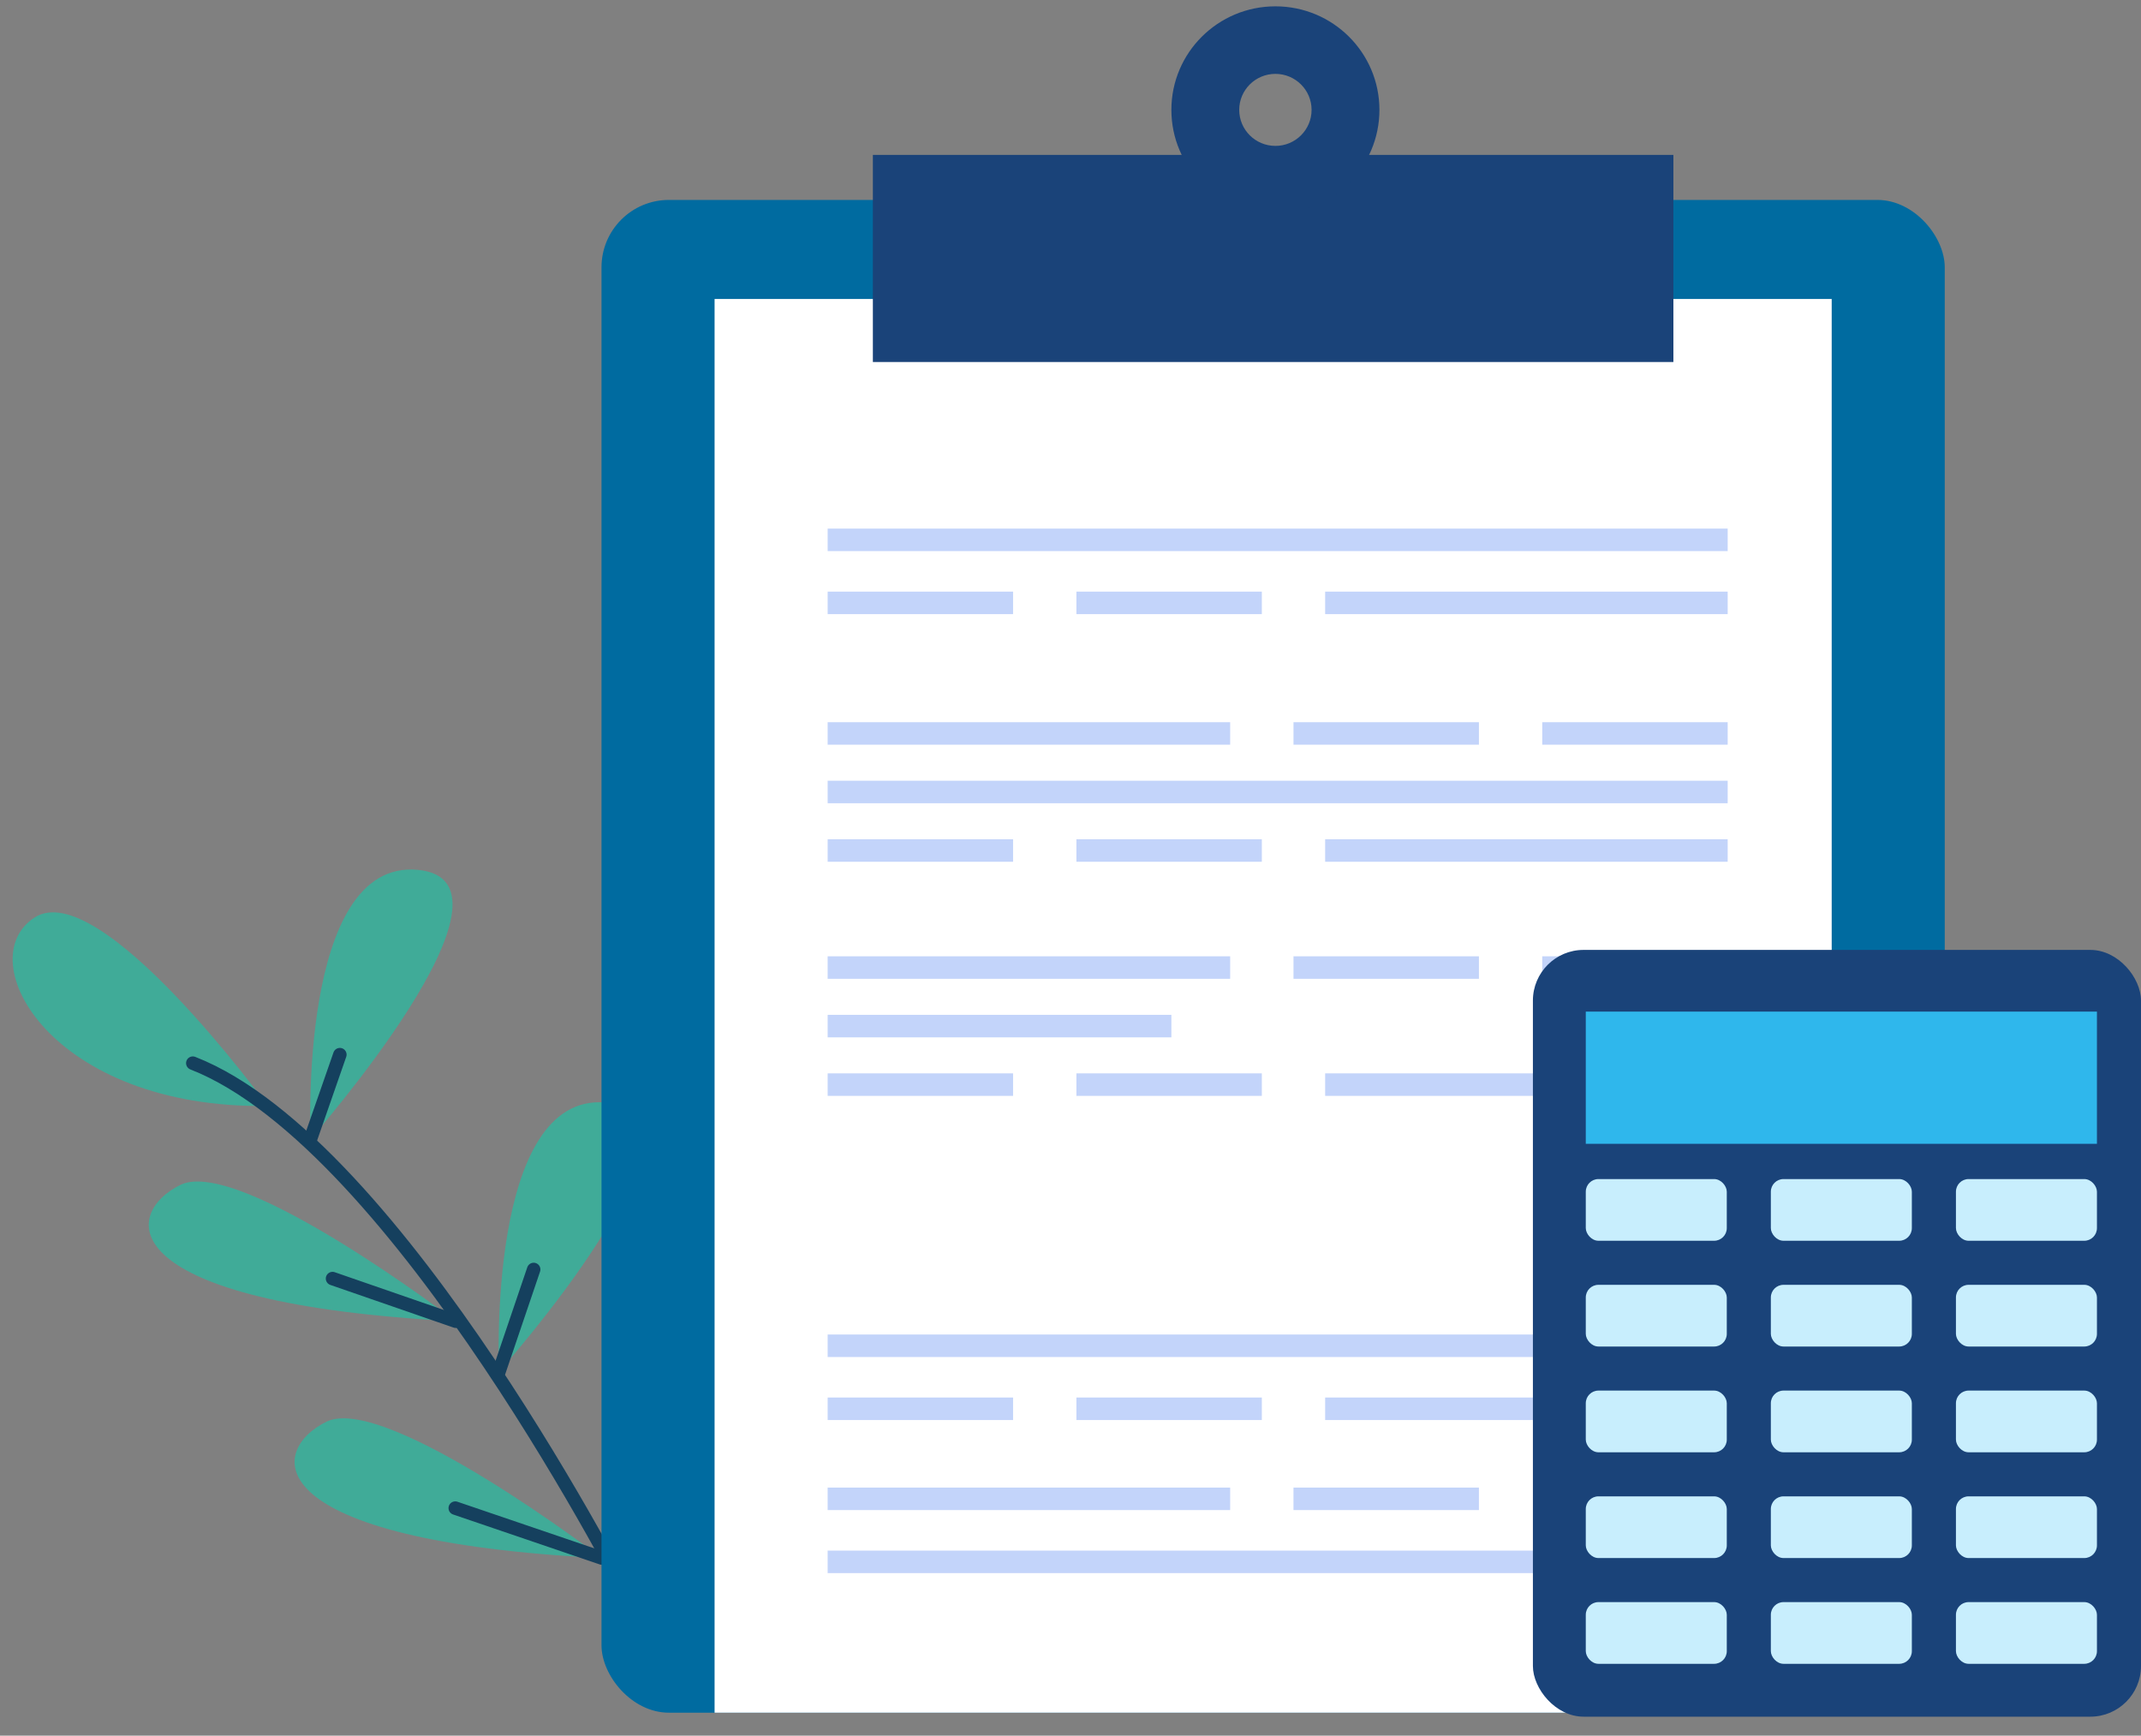 <svg width="169" height="137" viewBox="0 0 169 137" fill="none"
    xmlns="http://www.w3.org/2000/svg">
    <rect x="0" y="0" width="169" height="137" fill="#808080" stroke="none"/>
    <path d="M21.134 87.295C21.134 87.295 7.885 69.088 2.729 72.421C-2.428 75.755 4.008 87.541 21.134 87.295Z" fill="#40AB98"/>
    <path d="M49.886 126.62C49.886 126.62 48.878 104.507 58.335 105.371C67.903 106.295 49.886 126.62 49.886 126.62Z" fill="#40AB98"/>
    <path d="M39.389 108.275C39.389 108.275 38.381 86.163 47.838 87.026C57.431 88.035 39.389 108.275 39.389 108.275Z" fill="#40AB98"/>
    <path d="M24.514 89.906C24.514 89.906 23.506 67.794 32.963 68.657C42.42 69.521 24.514 89.906 24.514 89.906Z" fill="#40AB98"/>
    <path d="M47.505 122.984C47.505 122.984 30.604 110.07 25.832 112.186C21.025 114.497 20.326 121.615 47.505 122.984Z" fill="#40AB98"/>
    <path d="M35.977 104.291C35.977 104.291 19.075 91.378 14.304 93.494C9.497 95.805 8.883 102.898 35.977 104.291Z" fill="#40AB98"/>
    <path d="M15.219 83.916C31.493 90.276 49.882 126.63 49.882 126.63C50.65 125.763 53.212 118.662 53.212 118.662" stroke="#15405E" stroke-width="1.063" stroke-miterlimit="10" stroke-linecap="round" stroke-linejoin="round"/>
    <path d="M26.827 83.244L24.508 89.907" stroke="#15405E" stroke-width="1.063" stroke-miterlimit="10" stroke-linecap="round" stroke-linejoin="round"/>
    <path d="M35.977 104.287L26.248 100.919" stroke="#15405E" stroke-width="1.063" stroke-miterlimit="10" stroke-linecap="round" stroke-linejoin="round"/>
    <path d="M39.384 108.275L42.125 100.2" stroke="#15405E" stroke-width="1.063" stroke-miterlimit="10" stroke-linecap="round" stroke-linejoin="round"/>
    <path d="M47.506 122.979L35.935 119.037" stroke="#15405E" stroke-width="1.063" stroke-miterlimit="10" stroke-linecap="round" stroke-linejoin="round"/>
    <rect x="47.48" y="15.781" width="106.029" height="119.404" rx="5.317" fill="#006BA0"/>
    <rect x="56.406" y="23.599" width="88.179" height="111.586" fill="white"/>
    <rect x="68.9" y="12.227" width="63.189" height="16.347" fill="#1A4379"/>
    <path fill-rule="evenodd" clip-rule="evenodd" d="M100.674 16.847C105.209 16.847 108.885 13.188 108.885 8.673C108.885 4.159 105.209 0.5 100.674 0.5C96.139 0.5 92.463 4.159 92.463 8.673C92.463 13.188 96.139 16.847 100.674 16.847ZM100.674 11.516C102.251 11.516 103.53 10.244 103.53 8.673C103.53 7.103 102.251 5.831 100.674 5.831C99.097 5.831 97.818 7.103 97.818 8.673C97.818 10.244 99.097 11.516 100.674 11.516Z" fill="#1A4379"/>
    <rect x="65.331" y="41.723" width="71.043" height="1.777" fill="#C3D4FA"/>
    <rect x="65.331" y="46.698" width="14.637" height="1.777" fill="#C3D4FA"/>
    <rect x="84.966" y="46.698" width="14.637" height="1.777" fill="#C3D4FA"/>
    <rect x="104.601" y="46.698" width="31.773" height="1.777" fill="#C3D4FA"/>
    <rect x="65.331" y="105.334" width="71.043" height="1.777" fill="#C3D4FA"/>
    <rect x="65.331" y="110.309" width="14.637" height="1.777" fill="#C3D4FA"/>
    <rect x="84.966" y="110.309" width="14.637" height="1.777" fill="#C3D4FA"/>
    <rect x="104.601" y="110.309" width="31.773" height="1.777" fill="#C3D4FA"/>
    <rect x="136.373" y="124.168" width="71.043" height="1.777" transform="rotate(180 136.373 124.168)" fill="#C3D4FA"/>
    <rect x="136.373" y="119.193" width="14.637" height="1.777" transform="rotate(180 136.373 119.193)" fill="#C3D4FA"/>
    <rect x="116.738" y="119.193" width="14.637" height="1.777" transform="rotate(180 116.738 119.193)" fill="#C3D4FA"/>
    <rect x="97.103" y="119.193" width="31.773" height="1.777" transform="rotate(180 97.103 119.193)" fill="#C3D4FA"/>
    <rect width="14.637" height="1.777" transform="matrix(-1 0 0 1 136.374 57.004)" fill="#C3D4FA"/>
    <rect width="14.637" height="1.777" transform="matrix(-1 0 0 1 116.739 57.004)" fill="#C3D4FA"/>
    <rect width="31.773" height="1.777" transform="matrix(-1 0 0 1 97.103 57.004)" fill="#C3D4FA"/>
    <rect x="65.331" y="61.624" width="71.043" height="1.777" fill="#C3D4FA"/>
    <rect x="65.331" y="66.243" width="14.637" height="1.777" fill="#C3D4FA"/>
    <rect x="84.966" y="66.243" width="14.637" height="1.777" fill="#C3D4FA"/>
    <rect x="104.601" y="66.243" width="31.773" height="1.777" fill="#C3D4FA"/>
    <rect width="14.637" height="1.777" transform="matrix(-1 0 0 1 136.374 75.482)" fill="#C3D4FA"/>
    <rect width="14.637" height="1.777" transform="matrix(-1 0 0 1 116.739 75.482)" fill="#C3D4FA"/>
    <rect width="31.773" height="1.777" transform="matrix(-1 0 0 1 97.103 75.482)" fill="#C3D4FA"/>
    <rect x="65.331" y="80.103" width="27.132" height="1.777" fill="#C3D4FA"/>
    <rect x="65.331" y="84.722" width="14.637" height="1.777" fill="#C3D4FA"/>
    <rect x="84.966" y="84.722" width="14.637" height="1.777" fill="#C3D4FA"/>
    <rect x="104.601" y="84.722" width="31.773" height="1.777" fill="#C3D4FA"/>
    <rect x="121" y="74.978" width="48" height="60.522" rx="4" fill="#1A4379"/>
    <rect x="125.174" y="79.848" width="40.348" height="10.435" fill="#2FB7EC"/>
    <rect x="125.174" y="93.065" width="11.13" height="4.87" rx="1" fill="#C8EEFD"/>
    <rect x="139.782" y="93.065" width="11.13" height="4.87" rx="1" fill="#C8EEFD"/>
    <rect x="154.392" y="93.065" width="11.13" height="4.87" rx="1" fill="#C8EEFD"/>
    <rect x="125.174" y="101.413" width="11.13" height="4.87" rx="1" fill="#C8EEFD"/>
    <rect x="139.782" y="101.413" width="11.13" height="4.87" rx="1" fill="#C8EEFD"/>
    <rect x="154.392" y="101.413" width="11.13" height="4.87" rx="1" fill="#C8EEFD"/>
    <rect x="125.174" y="109.761" width="11.13" height="4.87" rx="1" fill="#C8EEFD"/>
    <rect x="139.782" y="109.761" width="11.13" height="4.87" rx="1" fill="#C8EEFD"/>
    <rect x="154.392" y="109.761" width="11.13" height="4.87" rx="1" fill="#C8EEFD"/>
    <rect x="125.174" y="118.109" width="11.13" height="4.87" rx="1" fill="#C8EEFD"/>
    <rect x="139.782" y="118.109" width="11.13" height="4.87" rx="1" fill="#C8EEFD"/>
    <rect x="154.392" y="118.109" width="11.13" height="4.87" rx="1" fill="#C8EEFD"/>
    <rect x="125.174" y="126.457" width="11.13" height="4.87" rx="1" fill="#C8EEFD"/>
    <rect x="139.782" y="126.457" width="11.13" height="4.87" rx="1" fill="#C8EEFD"/>
    <rect x="154.392" y="126.457" width="11.13" height="4.87" rx="1" fill="#C8EEFD"/>
</svg>
